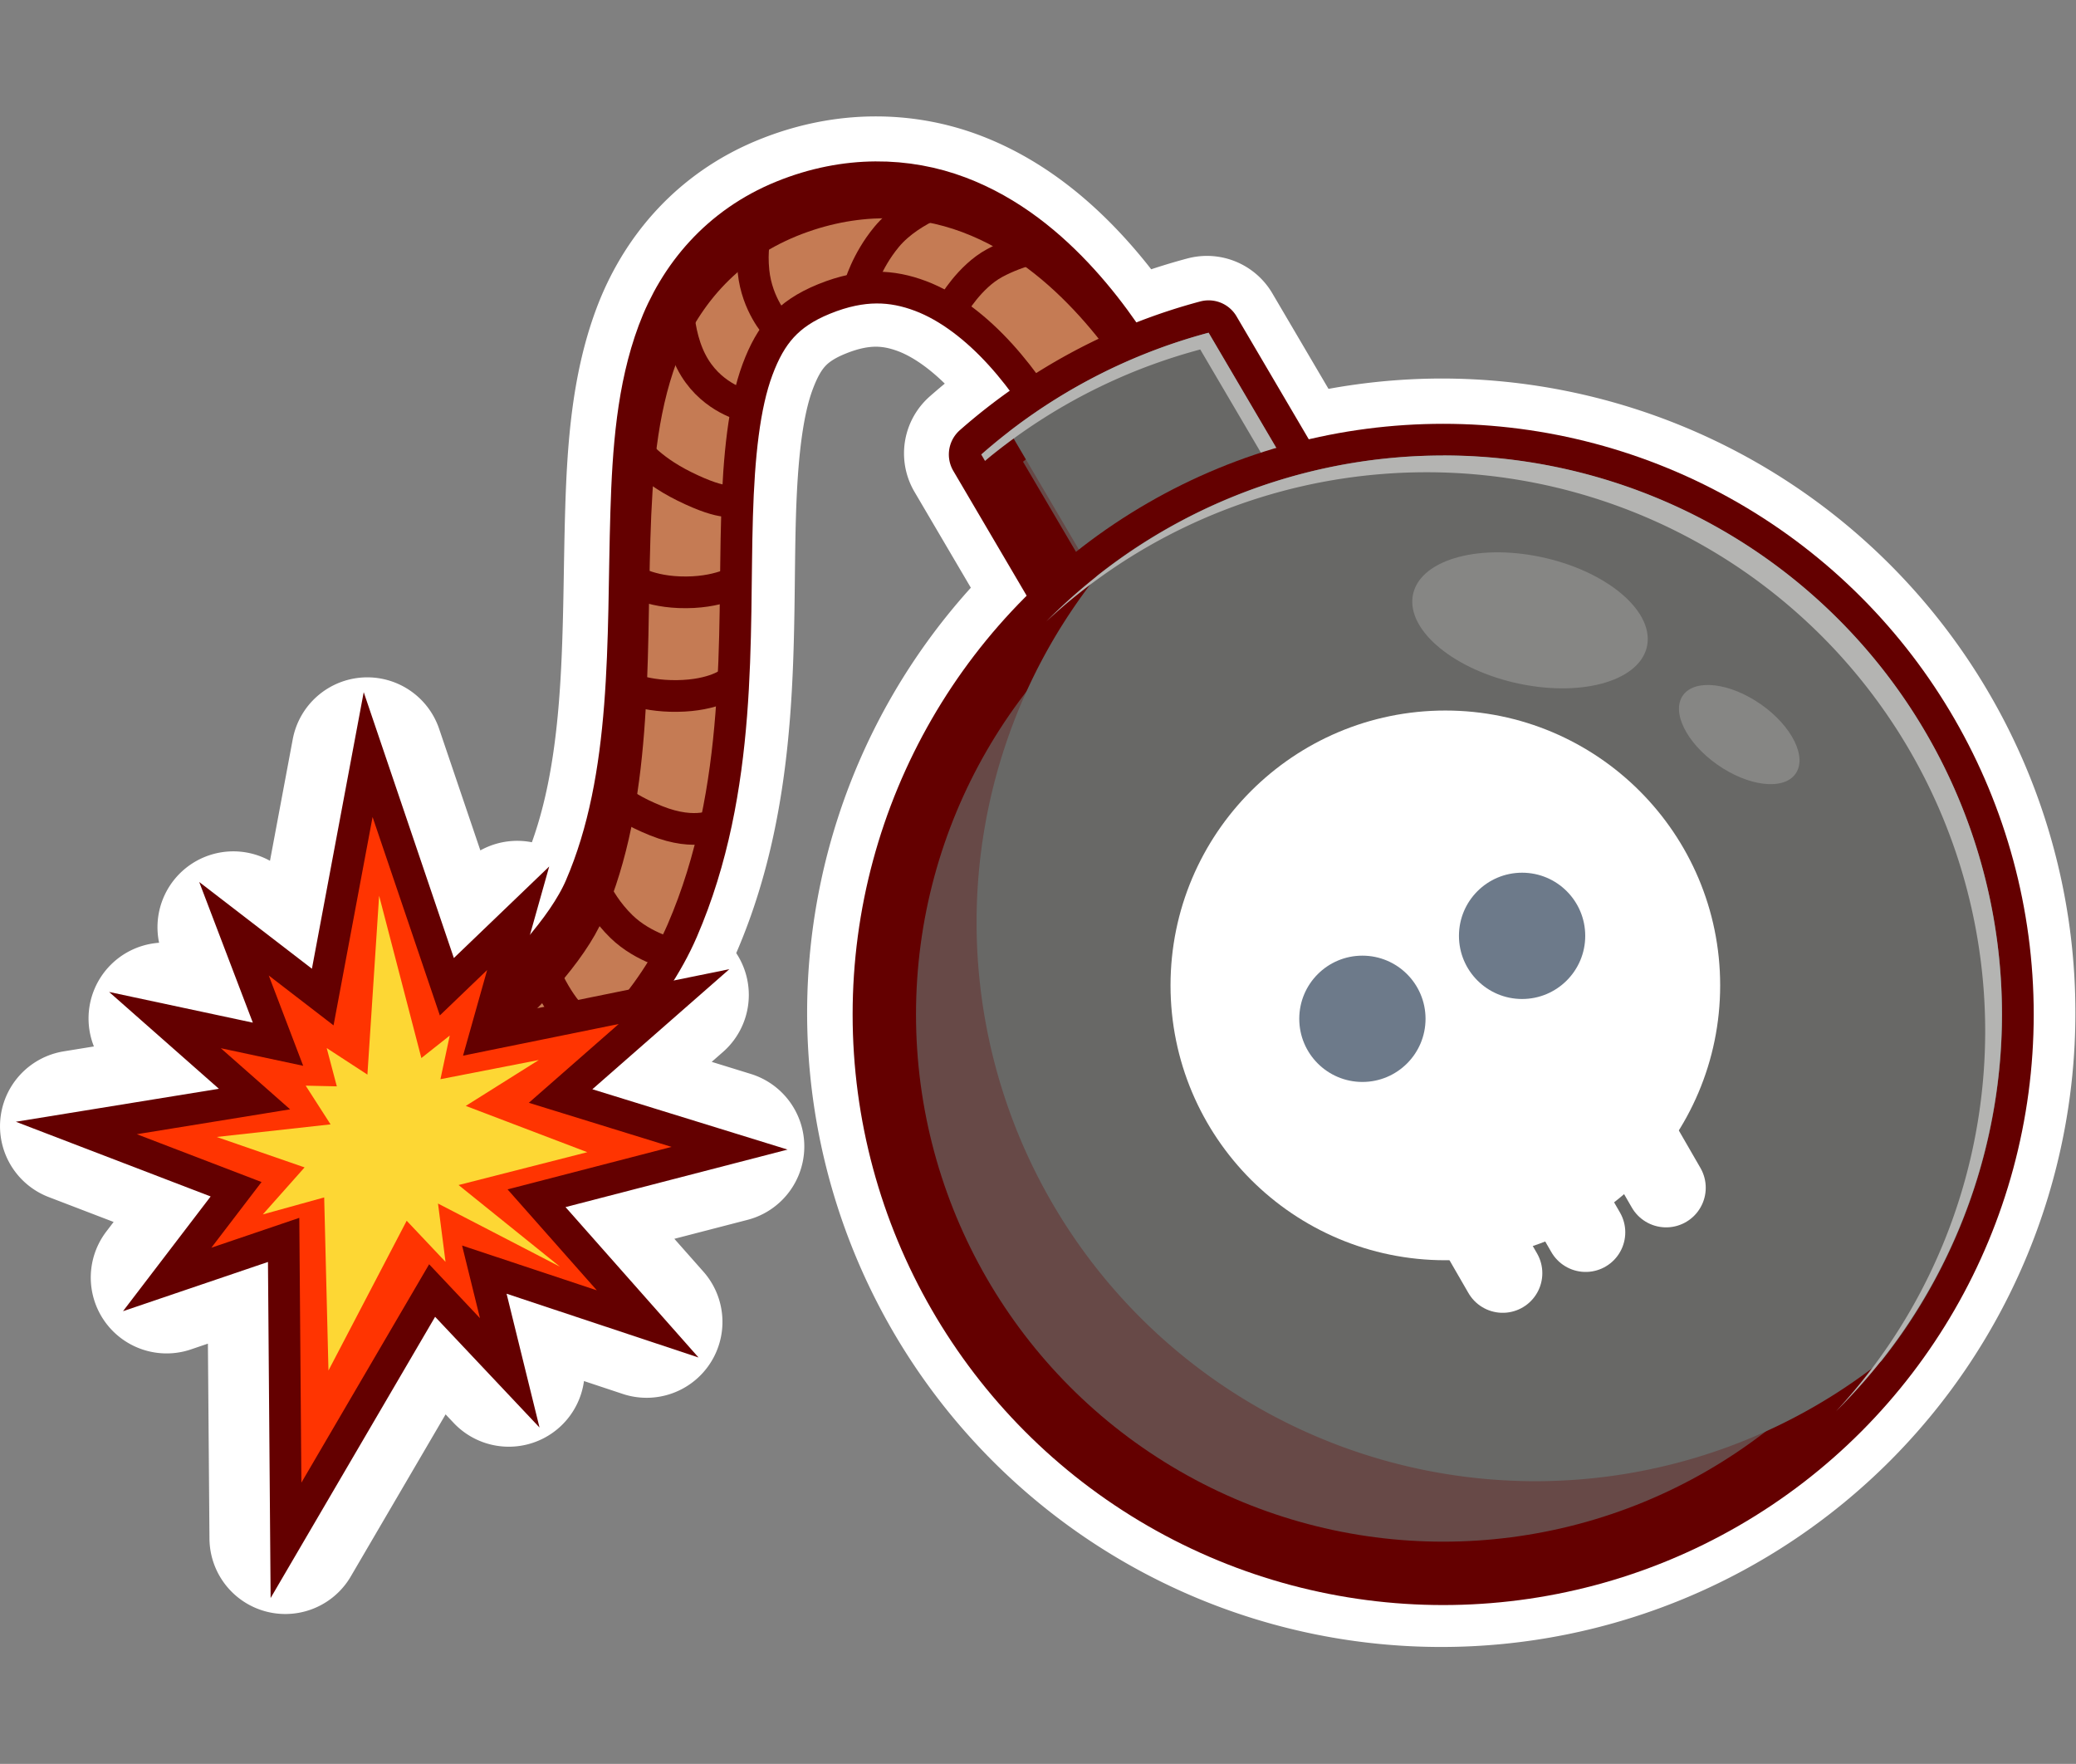 <?xml version="1.0" encoding="UTF-8" standalone="no"?><svg width="226" height="192" viewBox="0 0 59.796 50.8" version="1.1" id="svg11876" xmlns="http://www.w3.org/2000/svg" xmlns:svg="http://www.w3.org/2000/svg"><rect x="0" y="0" width="59.796" height="50.8" fill="#808080" stroke="none"/><g id="layer1"><g id="g81893" transform="matrix(0.971,0,0,0.971,0.444,0.729)"><path id="path81687" style="color:#000000;fill:#f0b17b;fill-opacity:1;stroke:#ffffff;stroke-width:4.5;stroke-linejoin:round;stroke-dasharray:none;stroke-opacity:1;paint-order:stroke fill markers" d="m 25.476,4.952 c -0.828,0.006 -1.699,0.169 -2.583,0.528 -1.806,0.733 -2.964,2.131 -3.556,3.722 -0.592,1.591 -0.724,3.368 -0.78,5.234 -0.113,3.732 0.081,7.841 -1.395,11.254 -0.534,1.234 -1.866,2.679 -3.13,3.781 l 0.853,-3.033 -2.114,2.03 -2.333,-6.879 -1.345,7.184 -2.629,-2.023 1.304,3.421 -3.349,-0.715 2.654,2.34 -5.28,0.857 4.734,1.815 -2.042,2.673 3.45,-1.172 0.071,8.901 4.33,-7.401 2.3,2.439 -0.753,-3.059 4.84,1.608 -3.293,-3.723 5.721,-1.482 -5.008,-1.547 3.362,-2.946 -1.796,0.365 c 0.644,-0.76 1.216,-1.596 1.609,-2.503 1.768,-4.088 1.478,-8.542 1.586,-12.115 0.054,-1.786 0.21,-3.346 0.635,-4.486 0.425,-1.141 1.013,-1.869 2.238,-2.366 1.262,-0.512 2.258,-0.447 3.199,-0.094 0.94,0.354 1.817,1.051 2.552,1.86 0.494,0.544 0.914,1.124 1.256,1.657 a 17.024,16.81 89.238 0 0 -2.175,1.619 l 2.552,4.341 A 16.561,16.561 0 0 0 25.735,29.287 16.561,16.561 0 0 0 42.296,45.848 16.561,16.561 0 0 0 58.857,29.287 16.561,16.561 0 0 0 42.296,12.726 a 16.561,16.561 0 0 0 -4.448,0.62 L 35.345,9.089 A 17.024,16.81 89.238 0 0 32.862,9.968 C 32.442,9.301 31.91,8.554 31.262,7.841 30.361,6.85 29.223,5.899 27.8,5.363 27.089,5.096 26.304,4.946 25.476,4.952 Z"/><g id="g80233" transform="matrix(0.47,0,0,0.47,-12.831,-18.72)" style="display:inline"><g id="g30638" transform="translate(31.75,5.027)"><path style="color:#000000;fill:#f0b17b;fill-opacity:1;stroke:#640000;stroke-width:4;stroke-linejoin:round;stroke-dasharray:none;stroke-opacity:1;paint-order:stroke fill markers" d="m 49.838,45.391 c -1.764,0.013 -3.619,0.359 -5.502,1.123 -3.847,1.561 -6.313,4.539 -7.574,7.928 -1.261,3.389 -1.542,7.174 -1.662,11.148 -0.241,7.948 0.172,16.701 -2.971,23.969 -1.196,2.767 -4.278,6.032 -7.088,8.418 -2.809,2.386 -5.242,3.936 -5.242,3.936 l 2.684,4.219 c 0,0 2.713,-1.725 5.797,-4.344 3.084,-2.619 6.643,-6.089 8.439,-10.244 3.765,-8.706 3.148,-18.193 3.379,-25.803 0.115,-3.805 0.447,-7.126 1.352,-9.555 0.904,-2.429 2.158,-3.981 4.766,-5.039 2.688,-1.091 4.809,-0.953 6.812,-0.199 2.003,0.754 3.87,2.238 5.436,3.961 3.131,3.446 4.898,7.605 4.898,7.605 l 4.615,-1.924 c 0,0 -1.976,-4.82 -5.814,-9.045 -1.919,-2.112 -4.342,-4.137 -7.373,-5.277 -1.515,-0.57 -3.188,-0.89 -4.951,-0.877 z" id="path50158"/><path id="path57616" style="color:#000000;fill:#c57b54;fill-opacity:1;stroke:none;stroke-width:4;stroke-linejoin:round;stroke-dasharray:none;stroke-opacity:1;paint-order:stroke fill markers" d="m 67.795,60.666 c -0.043,-0.085 -0.07,-0.146 -0.117,-0.237 -0.092,-0.178 -0.191,-0.368 -0.298,-0.566 -0.107,-0.199 -0.221,-0.407 -0.343,-0.624 -0.122,-0.217 -0.251,-0.442 -0.388,-0.673 -0.137,-0.232 -0.281,-0.471 -0.433,-0.715 -0.152,-0.244 -0.311,-0.495 -0.477,-0.749 -0.166,-0.254 -0.341,-0.513 -0.522,-0.774 -0.181,-0.261 -0.37,-0.526 -0.566,-0.792 -0.196,-0.266 -0.399,-0.533 -0.61,-0.802 -0.211,-0.268 -0.429,-0.537 -0.654,-0.804 -0.225,-0.267 -0.458,-0.533 -0.698,-0.797 -0.12,-0.132 -0.242,-0.264 -0.366,-0.395 -0.124,-0.131 -0.25,-0.261 -0.378,-0.391 -0.128,-0.13 -0.258,-0.259 -0.39,-0.388 -0.132,-0.128 -0.266,-0.255 -0.402,-0.381 -0.136,-0.126 -0.274,-0.251 -0.414,-0.375 -0.14,-0.124 -0.283,-0.246 -0.427,-0.367 -0.144,-0.121 -0.291,-0.24 -0.44,-0.358 -0.149,-0.118 -0.3,-0.234 -0.453,-0.348 -0.153,-0.114 -0.308,-0.226 -0.466,-0.336 -0.157,-0.11 -0.317,-0.218 -0.479,-0.323 -0.162,-0.106 -0.326,-0.21 -0.492,-0.311 -0.166,-0.101 -0.335,-0.199 -0.505,-0.295 -0.171,-0.096 -0.344,-0.189 -0.519,-0.279 -0.175,-0.09 -0.353,-0.178 -0.533,-0.262 -0.18,-0.084 -0.363,-0.165 -0.547,-0.243 -0.185,-0.078 -0.372,-0.153 -0.561,-0.224 -0.189,-0.071 -0.381,-0.139 -0.575,-0.202 -0.194,-0.063 -0.391,-0.122 -0.59,-0.177 -0.199,-0.055 -0.4,-0.106 -0.603,-0.152 -0.203,-0.046 -0.408,-0.088 -0.615,-0.126 -0.207,-0.037 -0.416,-0.071 -0.627,-0.099 -0.211,-0.028 -0.423,-0.051 -0.637,-0.07 -0.214,-0.019 -0.431,-0.032 -0.648,-0.041 -0.217,-0.009 -0.436,-0.012 -0.657,-0.011 -0.22,0.002 -0.442,0.009 -0.666,0.021 -0.223,0.012 -0.448,0.03 -0.673,0.053 -0.226,0.023 -0.452,0.052 -0.68,0.086 -0.228,0.034 -0.457,0.074 -0.687,0.12 -0.23,0.046 -0.461,0.098 -0.692,0.156 -0.232,0.058 -0.464,0.121 -0.698,0.191 -0.233,0.07 -0.467,0.147 -0.701,0.229 -0.234,0.083 -0.469,0.171 -0.705,0.267 -0.12,0.049 -0.239,0.099 -0.357,0.151 -0.118,0.052 -0.233,0.104 -0.348,0.159 -0.115,0.054 -0.228,0.11 -0.341,0.166 -0.112,0.057 -0.223,0.115 -0.333,0.174 -0.11,0.059 -0.218,0.12 -0.325,0.182 -0.107,0.062 -0.213,0.125 -0.317,0.189 -0.208,0.129 -0.412,0.262 -0.61,0.4 -0.198,0.138 -0.391,0.28 -0.578,0.427 -0.188,0.147 -0.369,0.298 -0.547,0.453 -0.177,0.155 -0.35,0.314 -0.517,0.477 -0.167,0.163 -0.329,0.33 -0.486,0.5 -0.157,0.17 -0.308,0.344 -0.455,0.521 -0.147,0.177 -0.289,0.358 -0.426,0.542 -0.137,0.184 -0.268,0.371 -0.395,0.56 -0.127,0.19 -0.249,0.382 -0.366,0.577 -0.117,0.195 -0.229,0.393 -0.337,0.593 -0.107,0.2 -0.21,0.402 -0.308,0.607 -0.098,0.204 -0.191,0.411 -0.279,0.619 -0.088,0.208 -0.172,0.419 -0.251,0.63 -0.079,0.212 -0.154,0.425 -0.225,0.64 -0.071,0.215 -0.139,0.431 -0.203,0.649 -0.064,0.218 -0.125,0.437 -0.183,0.658 -0.058,0.221 -0.112,0.443 -0.163,0.666 -0.051,0.223 -0.1,0.448 -0.145,0.674 -0.046,0.226 -0.089,0.454 -0.129,0.682 -0.04,0.229 -0.077,0.458 -0.112,0.689 -0.035,0.231 -0.068,0.463 -0.098,0.697 -0.03,0.233 -0.059,0.468 -0.085,0.703 -0.026,0.236 -0.05,0.472 -0.072,0.71 -0.022,0.238 -0.043,0.476 -0.061,0.716 -0.019,0.24 -0.035,0.48 -0.051,0.722 -0.031,0.483 -0.057,0.97 -0.079,1.461 -0.022,0.49 -0.039,0.984 -0.054,1.481 -0.015,0.497 -0.028,0.997 -0.039,1.499 -0.011,0.502 -0.02,1.008 -0.029,1.515 -0.018,1.014 -0.034,2.036 -0.056,3.062 -0.011,0.513 -0.024,1.027 -0.039,1.541 -0.015,0.514 -0.033,1.029 -0.054,1.543 -0.021,0.514 -0.047,1.029 -0.076,1.542 -0.03,0.513 -0.064,1.026 -0.104,1.537 -0.04,0.511 -0.086,1.021 -0.138,1.529 -0.026,0.254 -0.054,0.508 -0.083,0.761 -0.03,0.253 -0.061,0.506 -0.095,0.758 -0.033,0.252 -0.069,0.503 -0.106,0.753 -0.037,0.251 -0.077,0.501 -0.119,0.75 -0.042,0.249 -0.085,0.498 -0.131,0.745 -0.046,0.248 -0.094,0.494 -0.145,0.74 -0.051,0.246 -0.104,0.491 -0.16,0.735 -0.056,0.244 -0.115,0.487 -0.176,0.729 -0.061,0.242 -0.125,0.483 -0.192,0.723 -0.067,0.24 -0.136,0.479 -0.209,0.716 -0.072,0.238 -0.148,0.474 -0.226,0.709 -0.079,0.235 -0.16,0.469 -0.245,0.702 -0.085,0.233 -0.173,0.464 -0.265,0.694 -0.091,0.23 -0.186,0.458 -0.284,0.685 -0.075,0.173 -0.157,0.348 -0.246,0.525 -0.089,0.176 -0.185,0.354 -0.287,0.534 -0.102,0.179 -0.21,0.36 -0.325,0.542 -0.114,0.182 -0.234,0.364 -0.36,0.547 -0.125,0.183 -0.256,0.367 -0.391,0.551 -0.135,0.184 -0.275,0.368 -0.42,0.552 -0.144,0.184 -0.292,0.368 -0.444,0.552 -0.152,0.184 -0.308,0.367 -0.467,0.55 -0.159,0.183 -0.321,0.364 -0.486,0.545 -0.165,0.181 -0.332,0.36 -0.501,0.538 -0.169,0.178 -0.341,0.355 -0.514,0.53 -0.173,0.175 -0.348,0.348 -0.523,0.519 -0.176,0.171 -0.352,0.34 -0.529,0.507 -0.177,0.167 -0.355,0.331 -0.533,0.492 -0.178,0.162 -0.356,0.32 -0.533,0.476 -0.177,0.156 -0.354,0.308 -0.53,0.457 -0.351,0.298 -0.696,0.583 -1.031,0.854 -0.335,0.271 -0.661,0.527 -0.973,0.767 -0.312,0.24 -0.61,0.465 -0.889,0.672 -0.28,0.207 -0.542,0.397 -0.781,0.568 -0.24,0.171 -0.458,0.325 -0.65,0.457 -0.192,0.133 -0.358,0.245 -0.494,0.336 -0.055,0.037 -0.041,0.026 -0.086,0.056 l 1.816,2.855 c 0,0 2.713,-1.725 5.797,-4.344 3.084,-2.619 6.642,-6.089 8.439,-10.244 3.765,-8.706 3.149,-18.193 3.379,-25.803 0.115,-3.805 0.447,-7.125 1.351,-9.554 0.904,-2.429 2.158,-3.981 4.766,-5.039 2.688,-1.091 4.809,-0.953 6.813,-0.199 2.003,0.754 3.87,2.238 5.436,3.961 3.131,3.446 4.898,7.605 4.898,7.605 z"/><path style="fill:none;fill-opacity:1;stroke:#640000;stroke-width:2;stroke-linejoin:round;stroke-dasharray:none;stroke-opacity:1;paint-order:stroke fill markers" d="m 54.703,52.52 c 0,0 1.058,-1.852 2.646,-2.712 1.587,-0.86 3.44,-1.191 3.44,-1.191" id="path56140"/><path style="fill:none;fill-opacity:1;stroke:#640000;stroke-width:2;stroke-linejoin:round;stroke-dasharray:none;stroke-opacity:1;paint-order:stroke fill markers" d="m 48.816,51.329 c 0,0 0.434,-1.622 1.72,-3.175 1.587,-1.918 4.564,-2.712 4.564,-2.712" id="path56142"/><path style="fill:none;fill-opacity:1;stroke:#640000;stroke-width:2;stroke-linejoin:round;stroke-dasharray:none;stroke-opacity:1;paint-order:stroke fill markers" d="m 43.59,53.777 c 0,0 -1.238,-1.325 -1.455,-3.44 -0.264,-2.57 0.728,-3.969 0.728,-3.969" id="path56144"/><path style="fill:none;fill-opacity:1;stroke:#640000;stroke-width:2;stroke-linejoin:round;stroke-dasharray:none;stroke-opacity:1;paint-order:stroke fill markers" d="m 41.606,58.804 c 0,0 -1.967,-0.432 -3.175,-2.381 -1.356,-2.188 -1.058,-5.226 -1.058,-5.226" id="path56146"/><path style="fill:none;fill-opacity:1;stroke:#640000;stroke-width:2;stroke-linejoin:round;stroke-dasharray:none;stroke-opacity:1;paint-order:stroke fill markers" d="m 40.944,64.757 c 0,0 -0.531,0.448 -3.175,-0.86 -2.37,-1.173 -3.175,-2.447 -3.175,-2.447" id="path56148"/><path style="fill:none;fill-opacity:1;stroke:#640000;stroke-width:2;stroke-linejoin:round;stroke-dasharray:none;stroke-opacity:1;paint-order:stroke fill markers" d="m 41.275,69.784 c 0,0 -1.321,0.894 -3.836,0.794 -2.192,-0.088 -3.241,-0.926 -3.241,-0.926" id="path56150"/><path style="fill:none;fill-opacity:1;stroke:#640000;stroke-width:2;stroke-linejoin:round;stroke-dasharray:none;stroke-opacity:1;paint-order:stroke fill markers" d="m 40.68,76.266 c 0,0 -0.991,0.832 -3.373,0.86 -2.316,0.028 -3.572,-0.728 -3.572,-0.728" id="path56152"/><path style="fill:none;fill-opacity:1;stroke:#640000;stroke-width:2;stroke-linejoin:round;stroke-dasharray:none;stroke-opacity:1;paint-order:stroke fill markers" d="m 39.886,85.196 c 0,0 -1.331,0.837 -3.903,-0.198 -2.799,-1.127 -2.977,-2.051 -2.977,-2.051" id="path56154"/><path style="fill:none;fill-opacity:1;stroke:#640000;stroke-width:2;stroke-linejoin:round;stroke-dasharray:none;stroke-opacity:1;paint-order:stroke fill markers" d="m 37.174,93.464 c 0,0 -1.959,-0.409 -3.373,-1.786 -1.776,-1.73 -2.249,-3.77 -2.249,-3.77" id="path56156"/><path style="fill:none;fill-opacity:1;stroke:#640000;stroke-width:2;stroke-linejoin:round;stroke-dasharray:none;stroke-opacity:1;paint-order:stroke fill markers" d="m 33.073,99.02 c 0,0 -1.701,-0.625 -2.91,-2.249 -1.14,-1.531 -1.72,-3.44 -1.72,-3.44" id="path56158"/><path style="fill:none;fill-opacity:1;stroke:#640000;stroke-width:2;stroke-linejoin:round;stroke-dasharray:none;stroke-opacity:1;paint-order:stroke fill markers" d="m 28.112,103.055 c 0,0 -2.295,-0.212 -3.572,-1.918 -0.957,-1.278 -1.389,-2.91 -1.389,-2.91" id="path56160"/></g><g id="g61254" transform="translate(31.75,5.027)"><path id="circle27365" style="display:inline;fill:#674947;fill-opacity:1;stroke:#640000;stroke-width:4.086;stroke-linejoin:round;stroke-dasharray:none;stroke-opacity:1;paint-order:stroke fill markers" d="m 70.858,54.202 a 36.258,35.802 89.238 0 0 -14.352,7.684 l 6.564,11.168 14.529,-7.382 z"/><path id="path30633" style="display:inline;fill:#686866;fill-opacity:1;stroke:none;stroke-width:4.086;stroke-linejoin:round;stroke-dasharray:none;stroke-opacity:1;paint-order:stroke fill markers" d="m 58.285,60.426 6.372,10.841 12.498,-6.35 -6.298,-10.716 a 36.258,35.802 89.238 0 0 -12.572,6.224 z"/><path id="path50100" style="display:inline;fill:#b4b4b2;fill-opacity:1;stroke:none;stroke-width:4.086;stroke-linejoin:round;stroke-dasharray:none;stroke-opacity:1;paint-order:stroke fill markers" d="m 70.858,54.201 a 36.258,35.802 89.238 0 0 -14.352,7.684 l 0.24,0.408 a 36.258,35.802 89.238 0 1 0.279,-0.236 36.258,35.802 89.238 0 1 1.08,-0.845 36.258,35.802 89.238 0 1 1.111,-0.803 36.258,35.802 89.238 0 1 1.14,-0.759 36.258,35.802 89.238 0 1 1.168,-0.715 36.258,35.802 89.238 0 1 1.194,-0.669 36.258,35.802 89.238 0 1 1.218,-0.622 36.258,35.802 89.238 0 1 1.241,-0.575 36.258,35.802 89.238 0 1 1.261,-0.527 36.258,35.802 89.238 0 1 1.281,-0.477 36.258,35.802 89.238 0 1 1.298,-0.428 36.258,35.802 89.238 0 1 1.313,-0.378 l 6.385,10.862 0.886,-0.451 z"/></g><g id="g25131" transform="translate(31.75,5.027)"><circle style="display:inline;fill:#674947;fill-opacity:1;stroke:#640000;stroke-width:4;stroke-dasharray:none;stroke-opacity:1;paint-order:stroke fill markers" id="path12412" cx="85.662" cy="97.222" r="35.272"/><path id="circle19210" style="display:inline;fill:#686866;fill-opacity:1;stroke:none;stroke-width:2;stroke-dasharray:none;stroke-opacity:1;paint-order:normal" d="m 113.338,119.079 a 35.272,35.272 0 0 0 1.467,-1.987 35.272,35.272 0 0 0 1.403,-2.233 35.272,35.272 0 0 0 1.232,-2.332 35.272,35.272 0 0 0 1.055,-2.418 35.272,35.272 0 0 0 0.871,-2.49 35.272,35.272 0 0 0 0.683,-2.548 35.272,35.272 0 0 0 0.49,-2.592 35.272,35.272 0 0 0 0.296,-2.621 35.272,35.272 0 0 0 0.099,-2.636 35.272,35.272 0 0 0 -0.012,-0.908 35.272,35.272 0 0 0 -0.035,-0.908 35.272,35.272 0 0 0 -0.058,-0.906 35.272,35.272 0 0 0 -0.082,-0.904 35.272,35.272 0 0 0 -0.105,-0.902 35.272,35.272 0 0 0 -0.128,-0.899 35.272,35.272 0 0 0 -0.151,-0.896 35.272,35.272 0 0 0 -0.174,-0.891 35.272,35.272 0 0 0 -0.197,-0.886 35.272,35.272 0 0 0 -0.22,-0.882 35.272,35.272 0 0 0 -0.242,-0.875 35.272,35.272 0 0 0 -0.265,-0.869 35.272,35.272 0 0 0 -0.287,-0.861 35.272,35.272 0 0 0 -0.31,-0.854 35.272,35.272 0 0 0 -0.331,-0.846 35.272,35.272 0 0 0 -0.353,-0.837 35.272,35.272 0 0 0 -0.375,-0.828 35.272,35.272 0 0 0 -0.395,-0.818 35.272,35.272 0 0 0 -0.417,-0.807 35.272,35.272 0 0 0 -0.437,-0.796 35.272,35.272 0 0 0 -0.457,-0.785 35.272,35.272 0 0 0 -0.477,-0.773 35.272,35.272 0 0 0 -0.498,-0.76 35.272,35.272 0 0 0 -0.517,-0.747 35.272,35.272 0 0 0 -0.535,-0.733 35.272,35.272 0 0 0 -0.554,-0.719 35.272,35.272 0 0 0 -0.573,-0.705 35.272,35.272 0 0 0 -0.591,-0.69 35.272,35.272 0 0 0 -0.608,-0.675 35.272,35.272 0 0 0 -0.626,-0.658 35.272,35.272 0 0 0 -0.642,-0.642 35.272,35.272 0 0 0 -0.659,-0.625 35.272,35.272 0 0 0 -0.674,-0.608 35.272,35.272 0 0 0 -0.69,-0.591 35.272,35.272 0 0 0 -0.705,-0.573 35.272,35.272 0 0 0 -0.719,-0.554 35.272,35.272 0 0 0 -0.733,-0.536 35.272,35.272 0 0 0 -0.747,-0.517 35.272,35.272 0 0 0 -0.76,-0.497 35.272,35.272 0 0 0 -0.773,-0.477 35.272,35.272 0 0 0 -0.784,-0.457 35.272,35.272 0 0 0 -0.796,-0.437 35.272,35.272 0 0 0 -0.807,-0.417 35.272,35.272 0 0 0 -0.818,-0.396 35.272,35.272 0 0 0 -0.827,-0.374 35.272,35.272 0 0 0 -0.837,-0.353 35.272,35.272 0 0 0 -0.846,-0.331 35.272,35.272 0 0 0 -0.854,-0.31 35.272,35.272 0 0 0 -0.862,-0.287 35.272,35.272 0 0 0 -0.869,-0.265 35.272,35.272 0 0 0 -0.875,-0.243 35.272,35.272 0 0 0 -0.881,-0.22 35.272,35.272 0 0 0 -0.887,-0.197 35.272,35.272 0 0 0 -0.891,-0.174 35.272,35.272 0 0 0 -0.896,-0.151 35.272,35.272 0 0 0 -0.899,-0.128 35.272,35.272 0 0 0 -0.902,-0.105 35.272,35.272 0 0 0 -0.905,-0.082 35.272,35.272 0 0 0 -0.906,-0.058 35.272,35.272 0 0 0 -0.907,-0.035 35.272,35.272 0 0 0 -0.908,-0.011 35.272,35.272 0 0 0 -2.635,0.099 35.272,35.272 0 0 0 -2.622,0.295 35.272,35.272 0 0 0 -2.592,0.49 35.272,35.272 0 0 0 -2.548,0.683 35.272,35.272 0 0 0 -2.49,0.871 35.272,35.272 0 0 0 -2.418,1.055 35.272,35.272 0 0 0 -2.332,1.232 35.272,35.272 0 0 0 -2.233,1.404 35.272,35.272 0 0 0 -1.987,1.466 35.272,35.272 0 0 0 -7.595,21.857 35.272,35.272 0 0 0 35.272,35.273 35.272,35.272 0 0 0 21.856,-7.595 z"/><ellipse style="fill:#868684;fill-opacity:1;stroke:none;stroke-width:3.088;stroke-dasharray:none;stroke-opacity:1;paint-order:normal" id="path16148" cx="101.748" cy="52.276" rx="7.561" ry="4.057" transform="matrix(0.979,0.204,-0.162,0.987,0,0)"/><ellipse style="fill:#868684;fill-opacity:1;stroke:none;stroke-width:1.777;stroke-dasharray:none;stroke-opacity:1;paint-order:normal" id="ellipse22130" cx="131.165" cy="4.975" rx="4.327" ry="2.348" transform="matrix(0.818,0.576,-0.592,0.806,0,0)"/><path id="path47899" style="display:inline;fill:#b4b4b2;fill-opacity:1;stroke:none;stroke-width:4;stroke-dasharray:none;stroke-opacity:1;paint-order:stroke fill markers" d="m 85.661,61.949 a 35.272,35.272 0 0 0 -25.05,10.474 35.272,35.272 0 0 1 1.999,-1.721 35.272,35.272 0 0 1 2.122,-1.566 35.272,35.272 0 0 1 2.233,-1.404 35.272,35.272 0 0 1 2.332,-1.232 35.272,35.272 0 0 1 2.418,-1.055 35.272,35.272 0 0 1 2.49,-0.871 35.272,35.272 0 0 1 2.548,-0.683 35.272,35.272 0 0 1 2.592,-0.49 35.272,35.272 0 0 1 2.622,-0.295 35.272,35.272 0 0 1 2.635,-0.099 35.272,35.272 0 0 1 0.908,0.011 35.272,35.272 0 0 1 0.907,0.035 35.272,35.272 0 0 1 0.906,0.058 35.272,35.272 0 0 1 0.905,0.082 35.272,35.272 0 0 1 0.902,0.105 35.272,35.272 0 0 1 0.899,0.128 35.272,35.272 0 0 1 0.896,0.151 35.272,35.272 0 0 1 0.891,0.174 35.272,35.272 0 0 1 0.887,0.197 35.272,35.272 0 0 1 0.881,0.22 35.272,35.272 0 0 1 0.875,0.243 35.272,35.272 0 0 1 0.869,0.265 35.272,35.272 0 0 1 0.862,0.287 35.272,35.272 0 0 1 0.854,0.31 35.272,35.272 0 0 1 0.846,0.331 35.272,35.272 0 0 1 0.837,0.353 35.272,35.272 0 0 1 0.827,0.374 35.272,35.272 0 0 1 0.818,0.396 35.272,35.272 0 0 1 0.807,0.417 35.272,35.272 0 0 1 0.796,0.437 35.272,35.272 0 0 1 0.784,0.457 35.272,35.272 0 0 1 0.773,0.477 35.272,35.272 0 0 1 0.76,0.497 35.272,35.272 0 0 1 0.747,0.517 35.272,35.272 0 0 1 0.733,0.536 35.272,35.272 0 0 1 0.719,0.554 35.272,35.272 0 0 1 0.705,0.573 35.272,35.272 0 0 1 0.69,0.591 35.272,35.272 0 0 1 0.674,0.608 35.272,35.272 0 0 1 0.659,0.625 35.272,35.272 0 0 1 0.642,0.642 35.272,35.272 0 0 1 0.626,0.658 35.272,35.272 0 0 1 0.608,0.675 35.272,35.272 0 0 1 0.591,0.69 35.272,35.272 0 0 1 0.573,0.705 35.272,35.272 0 0 1 0.554,0.719 35.272,35.272 0 0 1 0.535,0.733 35.272,35.272 0 0 1 0.517,0.747 35.272,35.272 0 0 1 0.498,0.76 35.272,35.272 0 0 1 0.477,0.773 35.272,35.272 0 0 1 0.457,0.785 35.272,35.272 0 0 1 0.437,0.796 35.272,35.272 0 0 1 0.417,0.807 35.272,35.272 0 0 1 0.395,0.818 35.272,35.272 0 0 1 0.375,0.828 35.272,35.272 0 0 1 0.353,0.837 35.272,35.272 0 0 1 0.331,0.846 35.272,35.272 0 0 1 0.31,0.854 35.272,35.272 0 0 1 0.287,0.861 35.272,35.272 0 0 1 0.265,0.869 35.272,35.272 0 0 1 0.242,0.875 35.272,35.272 0 0 1 0.22,0.882 35.272,35.272 0 0 1 0.197,0.886 35.272,35.272 0 0 1 0.174,0.891 35.272,35.272 0 0 1 0.151,0.896 35.272,35.272 0 0 1 0.128,0.899 35.272,35.272 0 0 1 0.105,0.902 35.272,35.272 0 0 1 0.082,0.904 35.272,35.272 0 0 1 0.058,0.906 35.272,35.272 0 0 1 0.035,0.908 35.272,35.272 0 0 1 0.012,0.908 35.272,35.272 0 0 1 -0.099,2.636 35.272,35.272 0 0 1 -0.296,2.621 35.272,35.272 0 0 1 -0.49,2.592 35.272,35.272 0 0 1 -0.683,2.548 35.272,35.272 0 0 1 -0.871,2.49 35.272,35.272 0 0 1 -1.055,2.418 35.272,35.272 0 0 1 -1.232,2.332 35.272,35.272 0 0 1 -1.403,2.233 35.272,35.272 0 0 1 -1.567,2.122 35.272,35.272 0 0 1 -1.72,1.999 35.272,35.272 0 0 0 10.474,-25.05 35.272,35.272 0 0 0 -35.273,-35.272 z"/></g><g id="g68194" transform="rotate(-3.38,41.937,83.541)"><path style="fill:#ff3401;fill-opacity:1;stroke:#640000;stroke-width:2;stroke-linejoin:miter;stroke-dasharray:none;stroke-opacity:1;paint-order:markers fill stroke" d="m 45.65,101.402 3.763,-15.105 4.095,14.917 4.749,-4.049 -2.504,7.23 12.032,-1.714 -7.517,5.841 10.452,3.918 -12.348,2.432 6.534,8.33 -10.089,-4.027 1.217,6.597 -4.584,-5.475 -10.135,15.192 0.968,-18.934 -7.484,2.058 4.677,-5.426 -9.836,-4.454 11.332,-1.159 -5.348,-5.308 7.032,1.941 -2.343,-7.438 z" id="path61438"/><path style="fill:#fdd734;fill-opacity:1;stroke:none;stroke-width:2;stroke-linejoin:miter;stroke-dasharray:none;stroke-opacity:1;paint-order:markers fill stroke" d="m 45.71,104.631 0.495,2.449 -1.959,-0.159 1.423,2.531 -7.223,0.369 5.426,2.245 -2.806,2.806 3.929,-0.842 -0.374,10.919 5.485,-9.142 2.295,2.735 -0.257,-3.703 7.444,4.43 -6.08,-5.519 8.232,-1.59 -7.484,-3.368 4.771,-2.619 -6.267,0.842 0.748,-2.713 -1.871,1.31 -2.058,-10.383 -1.403,11.225 z" id="path65178"/></g><g id="g75115" transform="translate(1.989,2.983)"><path style="fill:none;fill-opacity:1;stroke:#ffffff;stroke-width:5;stroke-linecap:round;stroke-linejoin:miter;stroke-dasharray:none;stroke-opacity:1;paint-order:markers fill stroke" d="m 114.988,108.332 4.193,7.263" id="path69077"/><path style="fill:none;fill-opacity:1;stroke:#ffffff;stroke-width:5;stroke-linecap:round;stroke-linejoin:miter;stroke-dasharray:none;stroke-opacity:1;paint-order:markers fill stroke" d="m 120.223,105.753 4.193,7.263" id="path69079"/><path style="fill:none;fill-opacity:1;stroke:#ffffff;stroke-width:5;stroke-linecap:round;stroke-linejoin:miter;stroke-dasharray:none;stroke-opacity:1;paint-order:markers fill stroke" d="m 125.302,102.94 4.193,7.263" id="path69081"/><circle style="fill:#ffffff;fill-opacity:1;stroke:#ffffff;stroke-width:5;stroke-linecap:round;stroke-linejoin:miter;stroke-dasharray:none;stroke-opacity:1;paint-order:markers fill stroke" id="path72819" cx="115.56" cy="97.433" r="14.845"/><circle style="fill:#6d7a8a;fill-opacity:1;stroke:none;stroke-width:5;stroke-linecap:round;stroke-linejoin:miter;stroke-dasharray:none;stroke-opacity:1;paint-order:markers fill stroke" id="path74379" cx="110.325" cy="99.542" r="3.985"/><circle style="fill:#6d7a8a;fill-opacity:1;stroke:none;stroke-width:5;stroke-linecap:round;stroke-linejoin:miter;stroke-dasharray:none;stroke-opacity:1;paint-order:markers fill stroke" id="circle74381" cx="120.404" cy="94.307" r="3.985"/></g></g></g></g></svg>  